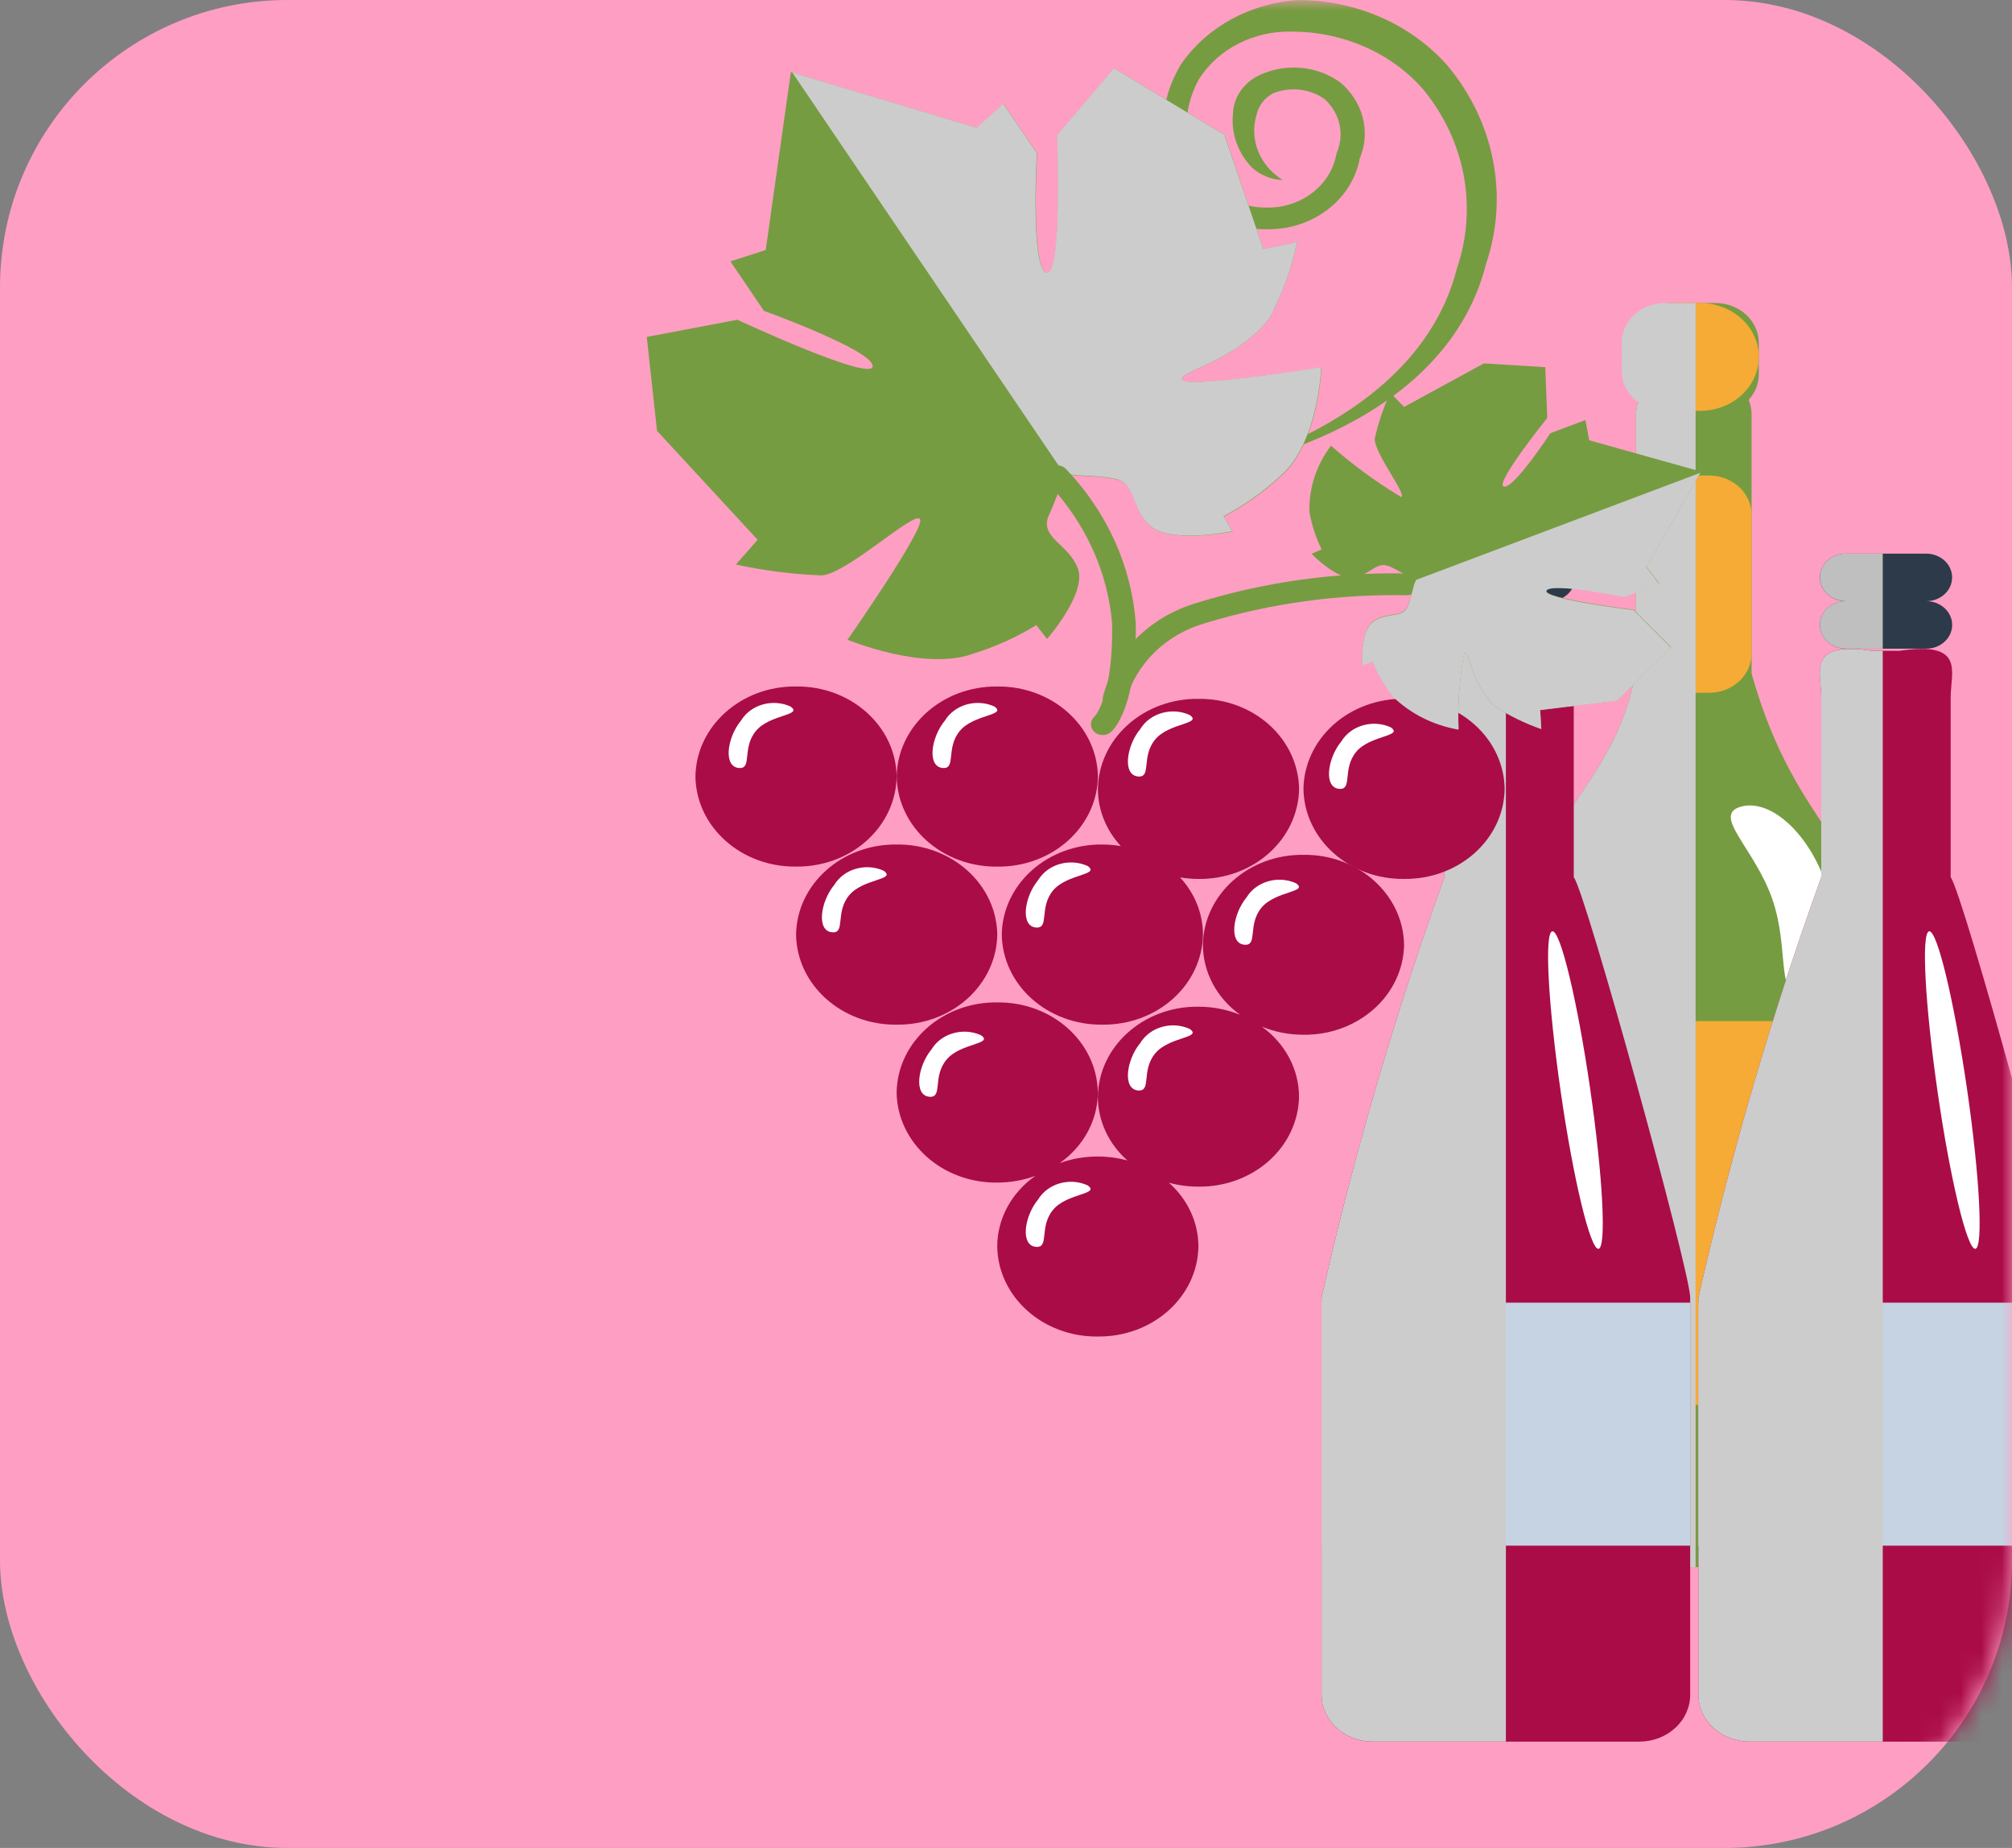 <svg width="98" height="90" viewBox="0 0 98 90" fill="none" xmlns="http://www.w3.org/2000/svg">
<rect x="0" y="0" width="98" height="90" fill="#808080" stroke="none"/>
<rect width="98" height="90" rx="14" fill="#FF9EC3"/>
<mask id="mask0_154_155" style="mask-type:luminance" maskUnits="userSpaceOnUse" x="0" y="0" width="98" height="90">
<rect width="98" height="90" rx="14" fill="white"/>
</mask>
<g mask="url(#mask0_154_155)">
<path d="M79.684 32.638V20.17C79.686 19.932 79.734 19.697 79.828 19.475C79.508 19.127 79.332 18.686 79.333 18.23V16.7C79.332 16.184 79.555 15.689 79.953 15.325C80.351 14.96 80.89 14.757 81.452 14.758H83.552C84.113 14.757 84.652 14.961 85.049 15.325C85.446 15.69 85.668 16.184 85.668 16.7V18.23C85.668 18.685 85.494 19.127 85.174 19.475C85.267 19.697 85.316 19.932 85.316 20.17V32.808C87.605 40.916 91.299 40.816 91.299 47.78V74.385C91.299 74.899 91.077 75.393 90.681 75.757C90.286 76.12 89.749 76.325 89.189 76.325H75.99C74.825 76.325 73.88 75.457 73.88 74.386C73.88 74.386 73.93 52.934 73.88 47.782C73.799 39.974 78.629 38.904 79.684 32.638Z" fill="#769C41"/>
<path d="M85.668 17.383C85.668 18.079 85.367 18.747 84.831 19.24C84.295 19.732 83.568 20.009 82.81 20.009H81.84C81.082 20.009 80.355 19.733 79.818 19.241C79.282 18.748 78.981 18.081 78.981 17.384C78.981 15.934 80.261 14.758 81.84 14.758H82.81C84.388 14.758 85.668 15.933 85.668 17.383Z" fill="#F5AB35"/>
<path d="M91.299 53.561V64.597C91.299 66.712 89.433 68.426 87.131 68.426H78.06C75.757 68.426 73.89 66.711 73.89 64.596V53.561C73.89 51.446 75.757 49.731 78.06 49.731H87.129C89.432 49.731 91.299 51.446 91.299 53.561Z" fill="#F5AB35"/>
<path d="M79.684 31.801C79.661 32.85 80.568 33.719 81.711 33.742H83.286C84.429 33.72 85.336 32.852 85.312 31.802V25.099C85.336 24.049 84.429 23.181 83.286 23.159H81.711C80.568 23.182 79.662 24.05 79.684 25.099V31.801Z" fill="#F5AB35"/>
<path d="M86.333 43.812C87.192 46.31 86.452 48.749 87.888 48.333C89.325 47.917 89.791 45.553 88.942 43.057C88.093 40.561 86.221 38.878 84.787 39.29C83.354 39.701 85.475 41.316 86.333 43.812Z" fill="white"/>
<g style="mix-blend-mode:multiply">
<path d="M73.899 66.513C73.899 70.957 73.879 74.388 73.879 74.388C73.881 75.458 74.826 76.324 75.992 76.324H82.589V14.761H81.095C79.93 14.762 78.986 15.63 78.986 16.699V18.072C78.989 18.663 79.287 19.221 79.794 19.584C79.726 19.774 79.689 19.971 79.684 20.171V32.639C78.634 38.907 73.799 39.974 73.878 47.78C73.89 48.653 73.897 49.996 73.897 51.616C73.897 51.632 73.897 51.655 73.897 51.672V66.485C73.892 66.495 73.899 66.5 73.899 66.513Z" fill="#CCCCCC"/>
</g>
<path d="M70.355 42.724V33.977C70.355 32.718 69.62 31.215 72.838 31.696H74.172C77.39 31.214 76.655 32.717 76.655 33.977V42.724C77.229 43.422 82.325 61.931 82.325 63.19V82.544C82.325 83.149 82.064 83.729 81.598 84.156C81.132 84.584 80.5 84.824 79.842 84.823H66.852C65.481 84.823 64.37 83.803 64.37 82.544V63.19C65.934 56.268 67.932 49.434 70.355 42.724Z" fill="#AA0C48"/>
<path d="M76.727 30.434C76.727 31.073 76.163 31.592 75.467 31.592H71.544C70.848 31.591 70.284 31.073 70.284 30.434C70.284 29.796 70.848 29.279 71.544 29.279C70.848 29.279 70.284 28.761 70.284 28.122C70.284 27.483 70.848 26.965 71.544 26.965H75.467C76.163 26.965 76.727 27.483 76.727 28.122C76.727 28.761 76.163 29.279 75.467 29.279C75.801 29.279 76.122 29.4 76.358 29.617C76.594 29.834 76.727 30.128 76.727 30.434V30.434Z" fill="#2C3A49"/>
<rect x="82.325" y="63.444" width="11.835" height="17.953" transform="rotate(90 82.325 63.444)" fill="#C5D3E2"/>
<path d="M77.45 53.004C78.071 57.274 78.255 60.774 77.859 60.822C77.464 60.871 76.634 57.447 76.02 53.177C75.406 48.907 75.215 45.407 75.61 45.357C76.006 45.307 76.83 48.735 77.45 53.004Z" fill="white"/>
<g style="mix-blend-mode:multiply">
<path d="M64.37 63.19V82.543C64.371 83.801 65.482 84.82 66.852 84.82H73.348V31.699H72.84C69.618 31.217 70.353 32.717 70.353 33.978V42.724C67.932 49.435 65.934 56.268 64.37 63.19Z" fill="#CCCCCC"/>
<path d="M70.287 30.433C70.286 30.739 70.418 31.034 70.653 31.251C70.888 31.468 71.208 31.591 71.542 31.592H73.348V26.963H71.542C71.208 26.964 70.888 27.086 70.653 27.304C70.418 27.521 70.286 27.815 70.287 28.122C70.288 28.758 70.849 29.273 71.542 29.274C70.847 29.278 70.287 29.795 70.287 30.433Z" fill="#BFBFBF"/>
</g>
<path d="M88.711 42.724V33.977C88.711 32.718 87.976 31.215 91.194 31.696H92.529C95.746 31.214 95.013 32.717 95.013 33.977V42.724C95.585 43.422 100.683 61.931 100.683 63.19V82.544C100.683 83.149 100.421 83.729 99.955 84.156C99.489 84.584 98.858 84.824 98.199 84.823H85.209C84.551 84.824 83.919 84.584 83.453 84.156C82.988 83.729 82.726 83.149 82.726 82.544V63.19C84.29 56.268 86.288 49.435 88.711 42.724Z" fill="#AA0C48"/>
<path d="M95.086 30.434C95.085 31.073 94.522 31.591 93.826 31.592H89.901C89.206 31.591 88.643 31.073 88.643 30.434C88.643 29.796 89.206 29.279 89.901 29.279C89.206 29.278 88.643 28.76 88.643 28.122C88.643 27.483 89.206 26.965 89.901 26.965H93.823C94.519 26.965 95.083 27.483 95.083 28.122C95.083 28.761 94.519 29.279 93.823 29.279C94.157 29.278 94.478 29.399 94.715 29.616C94.952 29.833 95.086 30.127 95.086 30.434Z" fill="#2C3A49"/>
<rect x="100.681" y="63.444" width="11.835" height="17.955" transform="rotate(90 100.681 63.444)" fill="#C5D3E2"/>
<path d="M95.805 53.004C96.427 57.274 96.61 60.774 96.215 60.822C95.819 60.871 94.99 57.447 94.376 53.177C93.761 48.907 93.572 45.407 93.966 45.357C94.36 45.307 95.179 48.735 95.805 53.004Z" fill="white"/>
<g style="mix-blend-mode:multiply">
<path d="M82.726 63.19V82.543C82.727 83.801 83.838 84.82 85.207 84.82H91.705V31.699H91.196C87.974 31.217 88.709 32.717 88.709 33.978V42.724C86.287 49.435 84.29 56.268 82.726 63.19Z" fill="#CCCCCC"/>
<path d="M88.643 30.433C88.642 30.739 88.773 31.034 89.009 31.251C89.244 31.468 89.564 31.591 89.897 31.592H91.705V26.963H89.899C89.566 26.964 89.246 27.086 89.01 27.304C88.775 27.521 88.644 27.815 88.644 28.122C88.645 28.758 89.207 29.273 89.899 29.274C89.204 29.277 88.643 29.795 88.643 30.433Z" fill="#BFBFBF"/>
</g>
<g style="mix-blend-mode:multiply">
<path d="M58.373 42.808C58.072 42.807 57.772 42.782 57.475 42.733C58.195 43.511 58.59 44.498 58.588 45.519C58.572 46.698 58.047 47.822 57.128 48.644C56.209 49.466 54.971 49.919 53.688 49.904C53.611 49.904 53.539 49.904 53.468 49.904V41.137C53.541 41.137 53.613 41.137 53.688 41.137C53.989 41.137 54.288 41.162 54.584 41.211C53.864 40.434 53.468 39.447 53.468 38.427C53.503 35.974 55.696 34.01 58.368 34.039C61.04 34.009 63.233 35.973 63.268 38.427C63.23 40.877 61.041 42.837 58.373 42.808Z" fill="#CCCCCC"/>
<path d="M68.388 34.035C65.716 34.003 63.523 35.967 63.488 38.42C63.504 39.599 64.03 40.724 64.949 41.546C65.868 42.369 67.105 42.823 68.388 42.808C69.671 42.823 70.909 42.369 71.828 41.546C72.747 40.724 73.272 39.599 73.288 38.42C73.272 37.242 72.747 36.118 71.828 35.295C70.909 34.473 69.671 34.019 68.388 34.035Z" fill="#CCCCCC"/>
<path d="M68.388 46.021C68.371 47.199 67.846 48.323 66.927 49.145C66.008 49.967 64.771 50.421 63.488 50.405C62.789 50.407 62.098 50.273 61.46 50.011C62.599 50.832 63.266 52.087 63.269 53.417C63.235 55.871 61.041 57.835 58.369 57.804C57.883 57.804 57.399 57.739 56.933 57.611C57.849 58.425 58.368 59.544 58.369 60.715C58.335 63.169 56.141 65.132 53.469 65.101V56.326C53.956 56.325 54.441 56.39 54.908 56.519C53.99 55.706 53.47 54.586 53.469 53.415C53.486 52.237 54.012 51.113 54.931 50.291C55.849 49.469 57.087 49.016 58.369 49.031C59.069 49.03 59.76 49.164 60.399 49.425C59.258 48.605 58.589 47.35 58.585 46.019C58.618 43.565 60.812 41.6 63.485 41.63C64.307 41.629 65.117 41.815 65.842 42.17L66.017 42.267C67.476 43.044 68.378 44.472 68.388 46.021Z" fill="#CCCCCC"/>
</g>
<g style="mix-blend-mode:multiply">
<path d="M43.673 37.819C43.638 35.366 41.445 33.402 38.773 33.434C36.102 33.403 33.908 35.366 33.873 37.819C33.907 40.273 36.101 42.236 38.773 42.205C40.056 42.221 41.293 41.767 42.212 40.945C43.131 40.122 43.657 38.998 43.673 37.819Z" fill="#AA0C48"/>
<path d="M48.577 42.207C51.248 42.238 53.442 40.275 53.477 37.821C53.441 35.368 51.248 33.405 48.577 33.435C45.905 33.405 43.712 35.368 43.676 37.821C43.712 40.274 45.905 42.237 48.577 42.207Z" fill="#AA0C48"/>
<path d="M54.591 41.206C54.295 41.156 53.995 41.131 53.694 41.13C52.41 41.115 51.173 41.569 50.254 42.392C49.335 43.215 48.81 44.339 48.794 45.518C48.81 46.696 49.335 47.82 50.254 48.643C51.173 49.465 52.41 49.919 53.694 49.904C54.977 49.919 56.214 49.465 57.133 48.643C58.052 47.82 58.577 46.696 58.593 45.518C58.593 44.497 58.198 43.51 57.479 42.732C57.774 42.782 58.074 42.807 58.375 42.808C59.658 42.823 60.895 42.37 61.814 41.547C62.733 40.725 63.259 39.6 63.275 38.422C63.259 37.243 62.734 36.119 61.815 35.296C60.896 34.473 59.658 34.019 58.375 34.035C57.091 34.02 55.854 34.473 54.935 35.296C54.016 36.119 53.491 37.243 53.475 38.422C53.475 39.442 53.871 40.429 54.591 41.206Z" fill="#AA0C48"/>
<path d="M68.388 34.033C67.105 34.018 65.868 34.472 64.949 35.295C64.03 36.117 63.504 37.242 63.488 38.42C63.523 40.874 65.716 42.838 68.388 42.806C71.06 42.838 73.254 40.874 73.288 38.42C73.272 37.242 72.747 36.117 71.828 35.295C70.909 34.472 69.671 34.018 68.388 34.033Z" fill="#AA0C48"/>
<path d="M48.575 45.518C48.559 44.339 48.033 43.215 47.114 42.392C46.195 41.569 44.958 41.115 43.675 41.13C41.003 41.1 38.809 43.064 38.775 45.518C38.809 47.971 41.003 49.935 43.675 49.904C44.958 49.919 46.195 49.465 47.114 48.643C48.033 47.82 48.559 46.696 48.575 45.518Z" fill="#AA0C48"/>
<path d="M63.49 41.632C60.818 41.6 58.624 43.564 58.59 46.017C58.593 47.347 59.261 48.603 60.401 49.423C59.763 49.162 59.072 49.028 58.373 49.029C55.701 48.998 53.507 50.961 53.473 53.415C53.475 54.586 53.994 55.706 54.911 56.518C54.445 56.39 53.96 56.325 53.473 56.326C52.837 56.323 52.206 56.432 51.614 56.647C52.782 55.828 53.469 54.557 53.473 53.208C53.438 50.754 51.245 48.79 48.573 48.82C45.901 48.79 43.707 50.754 43.673 53.208C43.707 55.662 45.901 57.626 48.573 57.595C49.21 57.596 49.842 57.484 50.433 57.266C49.264 58.084 48.576 59.356 48.573 60.707C48.608 63.16 50.801 65.123 53.473 65.093C56.144 65.123 58.337 63.16 58.373 60.707C58.371 59.536 57.853 58.416 56.936 57.603C57.402 57.731 57.886 57.795 58.373 57.794C59.656 57.81 60.894 57.356 61.813 56.533C62.732 55.71 63.257 54.586 63.273 53.407C63.269 52.077 62.602 50.822 61.462 50.002C62.1 50.263 62.791 50.398 63.49 50.397C64.773 50.412 66.01 49.958 66.929 49.135C67.848 48.312 68.374 47.188 68.39 46.009C68.35 43.559 66.158 41.6 63.49 41.632Z" fill="#AA0C48"/>
</g>
<path d="M36.818 35.6C36.134 36.428 36.643 37.431 36.017 37.405C35.21 37.373 35.408 35.921 36.094 35.094C36.571 34.315 37.627 34.014 38.5 34.407C39.142 34.854 37.504 34.772 36.818 35.6Z" fill="white"/>
<path d="M41.361 43.602C40.675 44.43 41.186 45.433 40.558 45.407C39.753 45.375 39.951 43.923 40.637 43.094C41.114 42.316 42.17 42.014 43.043 42.408C43.682 42.863 42.045 42.778 41.361 43.602Z" fill="white"/>
<path d="M46.749 35.6C46.063 36.428 46.574 37.431 45.946 37.405C45.139 37.373 45.339 35.921 46.025 35.094C46.502 34.315 47.558 34.014 48.431 34.407C49.072 34.854 47.435 34.772 46.749 35.6Z" fill="white"/>
<path d="M46.1 51.61C45.414 52.438 45.925 53.441 45.297 53.417C44.49 53.385 44.69 51.932 45.374 51.104C45.851 50.325 46.907 50.024 47.78 50.418C48.422 50.866 46.786 50.783 46.1 51.61Z" fill="white"/>
<path d="M51.291 43.369C50.607 44.197 51.116 45.199 50.489 45.174C49.681 45.143 49.88 43.69 50.566 42.863C51.043 42.084 52.099 41.783 52.973 42.176C53.613 42.625 51.975 42.548 51.291 43.369Z" fill="white"/>
<path d="M56.266 36.015C55.58 36.842 56.091 37.845 55.463 37.819C54.656 37.787 54.855 36.336 55.54 35.507C56.017 34.729 57.073 34.428 57.946 34.822C58.588 35.27 56.952 35.187 56.266 36.015Z" fill="white"/>
<path d="M51.291 58.923C50.607 59.751 51.116 60.752 50.489 60.728C49.681 60.696 49.88 59.244 50.566 58.415C51.043 57.636 52.099 57.335 52.973 57.729C53.613 58.179 51.975 58.095 51.291 58.923Z" fill="white"/>
<path d="M56.266 51.305C55.58 52.133 56.091 53.136 55.463 53.11C54.656 53.078 54.855 51.627 55.54 50.797C56.017 50.019 57.073 49.717 57.946 50.111C58.588 50.559 56.952 50.476 56.266 51.305Z" fill="white"/>
<path d="M61.444 44.206C60.76 45.034 61.269 46.037 60.643 46.013C59.836 45.98 60.035 44.529 60.721 43.7C61.199 42.924 62.253 42.624 63.124 43.017C63.759 43.462 62.13 43.379 61.444 44.206Z" fill="white"/>
<path d="M66.059 36.614C65.373 37.442 65.884 38.445 65.257 38.421C64.451 38.388 64.65 36.937 65.334 36.108C65.811 35.33 66.866 35.028 67.739 35.422C68.383 35.87 66.747 35.794 66.059 36.614Z" fill="white"/>
<path d="M57.573 3.06C58.827 1.286 60.914 0.155 63.212 0.006C66.045 0.001 68.729 1.175 70.509 3.2C72.796 5.946 73.496 9.539 72.387 12.843C70.245 21.312 58.954 22.916 58.844 22.928C58.844 22.928 69.008 20.803 70.961 13.077C71.981 10.094 71.368 6.842 69.316 4.347C67.763 2.574 65.42 1.543 62.942 1.541C61.075 1.488 59.327 2.382 58.392 3.867C57.508 5.464 57.606 7.372 58.65 8.886C59.588 9.811 60.962 10.253 62.325 10.069C63.767 9.841 64.886 8.788 65.102 7.459C65.502 6.555 65.274 5.519 64.524 4.828C63.803 4.318 62.836 4.21 62.002 4.547C61.586 4.776 61.295 5.157 61.203 5.595C60.84 6.797 61.358 8.078 62.487 8.772C61.908 8.746 61.362 8.52 60.958 8.139C60.294 7.435 59.967 6.516 60.051 5.588C60.059 4.708 60.64 3.918 61.526 3.582C62.764 3.072 64.209 3.236 65.273 4.008C66.395 4.945 66.775 6.418 66.231 7.718C65.906 9.463 64.41 10.827 62.507 11.114C60.686 11.368 58.853 10.728 57.676 9.426C56.423 7.589 56.318 5.281 57.398 3.354C57.444 3.253 57.507 3.156 57.573 3.06Z" fill="#769C41"/>
<path d="M57.596 18.516C57.246 18.116 60.254 17.611 61.85 15.472C62.464 14.302 62.912 13.066 63.184 11.791L61.535 12.131L59.649 6.575L54.271 3.327L51.502 6.594C51.502 6.594 51.755 13.59 50.977 13.288C50.2 12.986 50.516 7.471 50.516 7.471L48.883 5.061L47.583 6.231L38.521 3.513L37.296 12.176L35.578 12.73L37.21 15.141C37.21 15.141 42.555 17.069 42.506 17.842C42.457 18.615 35.915 15.573 35.915 15.573L31.502 16.41L32.002 20.984L36.902 26.288L35.843 27.495C37.217 27.794 38.618 27.971 40.028 28.024C41.272 27.942 44.578 24.827 44.816 25.291C45.054 25.756 41.281 31.158 41.281 31.158C41.281 31.158 44.999 32.7 47.378 31.844C48.473 31.506 49.514 31.036 50.474 30.446L50.998 31.121C50.998 31.121 52.953 28.892 52.502 27.691C52.05 26.49 50.731 26.244 51.039 25.211C51.364 24.509 51.631 23.786 51.839 23.048C52.26 23.223 53.267 23.14 54.241 23.315L54.306 23.328L54.318 23.339V23.329C55.386 23.569 55.072 24.731 56.026 25.614C56.98 26.498 60.039 25.891 60.039 25.891L59.612 25.157C60.612 24.628 61.532 23.979 62.346 23.228C64.234 21.646 64.368 17.9 64.368 17.9C64.368 17.9 57.939 18.918 57.596 18.516Z" fill="#769C41"/>
<g style="mix-blend-mode:multiply">
<path d="M61.534 12.129L63.182 11.789C62.91 13.063 62.463 14.3 61.85 15.47C60.254 17.608 57.251 18.113 57.598 18.511C57.944 18.91 64.355 17.884 64.355 17.884C64.355 17.884 64.22 21.629 62.33 23.212C61.516 23.963 60.597 24.611 59.598 25.141L60.023 25.873C60.023 25.873 56.984 26.5 56.011 25.599C55.038 24.697 55.368 23.551 54.304 23.312V23.321L54.294 23.312L54.231 23.297C53.253 23.124 52.246 23.206 51.825 23.03C51.826 23.041 51.826 23.051 51.825 23.061L38.591 3.531L47.569 6.223L48.869 5.055L50.502 7.465C50.502 7.465 50.181 12.979 50.964 13.28C51.746 13.58 51.489 6.588 51.489 6.588L54.259 3.322L59.635 6.568L61.534 12.129Z" fill="#CCCCCC"/>
</g>
<path d="M53.431 35.735C53.38 35.708 53.333 35.675 53.293 35.635C53.076 35.421 53.089 35.086 53.322 34.886C53.322 34.886 54.229 33.935 54.169 30.37C53.956 27.849 52.866 25.458 51.061 23.548C50.846 23.332 50.862 22.997 51.096 22.799C51.209 22.704 51.358 22.653 51.511 22.659C51.664 22.666 51.809 22.727 51.912 22.831C53.916 24.927 55.114 27.57 55.321 30.353C55.391 34.443 54.239 35.548 54.106 35.656C53.924 35.815 53.651 35.847 53.431 35.735Z" fill="#769C41"/>
<path d="M54.285 34.562H54.218C53.904 34.529 53.678 34.269 53.713 33.98C54.235 31.803 55.978 30.045 58.289 29.363C61.59 28.34 65.061 27.855 68.544 27.931C68.862 27.939 69.112 28.18 69.106 28.472C69.096 28.764 68.833 28.994 68.516 28.99C65.197 28.926 61.891 29.382 58.739 30.338C56.815 30.879 55.34 32.305 54.852 34.097C54.815 34.36 54.574 34.558 54.285 34.562Z" fill="#769C41"/>
<path d="M71.312 31.812C71.605 31.666 71.629 33.342 72.842 34.419C73.531 34.867 74.281 35.233 75.072 35.507L75.017 34.581L78.773 34.112L81.398 31.523L79.576 29.698C79.576 29.698 75.059 29.138 75.332 28.744C75.605 28.35 79.111 29.065 79.111 29.065L80.82 28.422L80.199 27.601L82.847 22.966L77.408 21.443L77.222 20.457L75.513 21.1C75.513 21.1 73.745 23.803 73.251 23.699C72.758 23.595 75.364 20.356 75.364 20.356L75.266 17.883L72.278 17.698L68.388 19.819L67.718 19.125C67.39 19.839 67.137 20.58 66.964 21.338C66.892 22.02 68.561 24.119 68.243 24.204C67.024 23.47 65.881 22.634 64.831 21.706C64.113 22.653 63.745 23.785 63.781 24.938C63.889 25.565 64.088 26.176 64.372 26.754L63.886 26.974C63.886 26.974 65.123 28.26 65.938 28.128C66.754 27.997 67.039 27.314 67.674 27.584C68.243 27.825 68.724 28.215 68.985 28.226C68.829 28.437 68.784 28.99 68.576 29.501C68.576 29.512 68.565 29.523 68.56 29.535C68.299 30.089 67.585 29.803 66.922 30.232C66.258 30.661 66.344 32.378 66.344 32.378L66.859 32.217C67.099 32.812 67.424 33.374 67.826 33.89C68.683 34.733 69.811 35.303 71.045 35.515C70.995 34.275 71.085 33.035 71.312 31.812Z" fill="#769C41"/>
<g style="mix-blend-mode:multiply">
<path d="M75.021 34.583L75.075 35.508C74.284 35.234 73.535 34.869 72.846 34.42C71.631 33.344 71.606 31.667 71.316 31.815C71.085 33.043 70.993 34.29 71.043 35.536C69.809 35.323 68.681 34.753 67.825 33.909C67.424 33.394 67.098 32.832 66.857 32.238L66.344 32.399C66.344 32.399 66.245 30.69 66.92 30.253C67.596 29.816 68.299 30.11 68.558 29.557L68.574 29.523C68.782 29.012 68.829 28.458 68.983 28.247C68.977 28.248 68.97 28.248 68.964 28.247L82.819 23.027L80.194 27.619L80.813 28.44L79.105 29.083C79.105 29.083 75.605 28.361 75.327 28.762C75.049 29.162 79.569 29.716 79.569 29.716L81.391 31.54L78.766 34.128L75.021 34.583Z" fill="#CCCCCC"/>
</g>
</g>
</svg>
